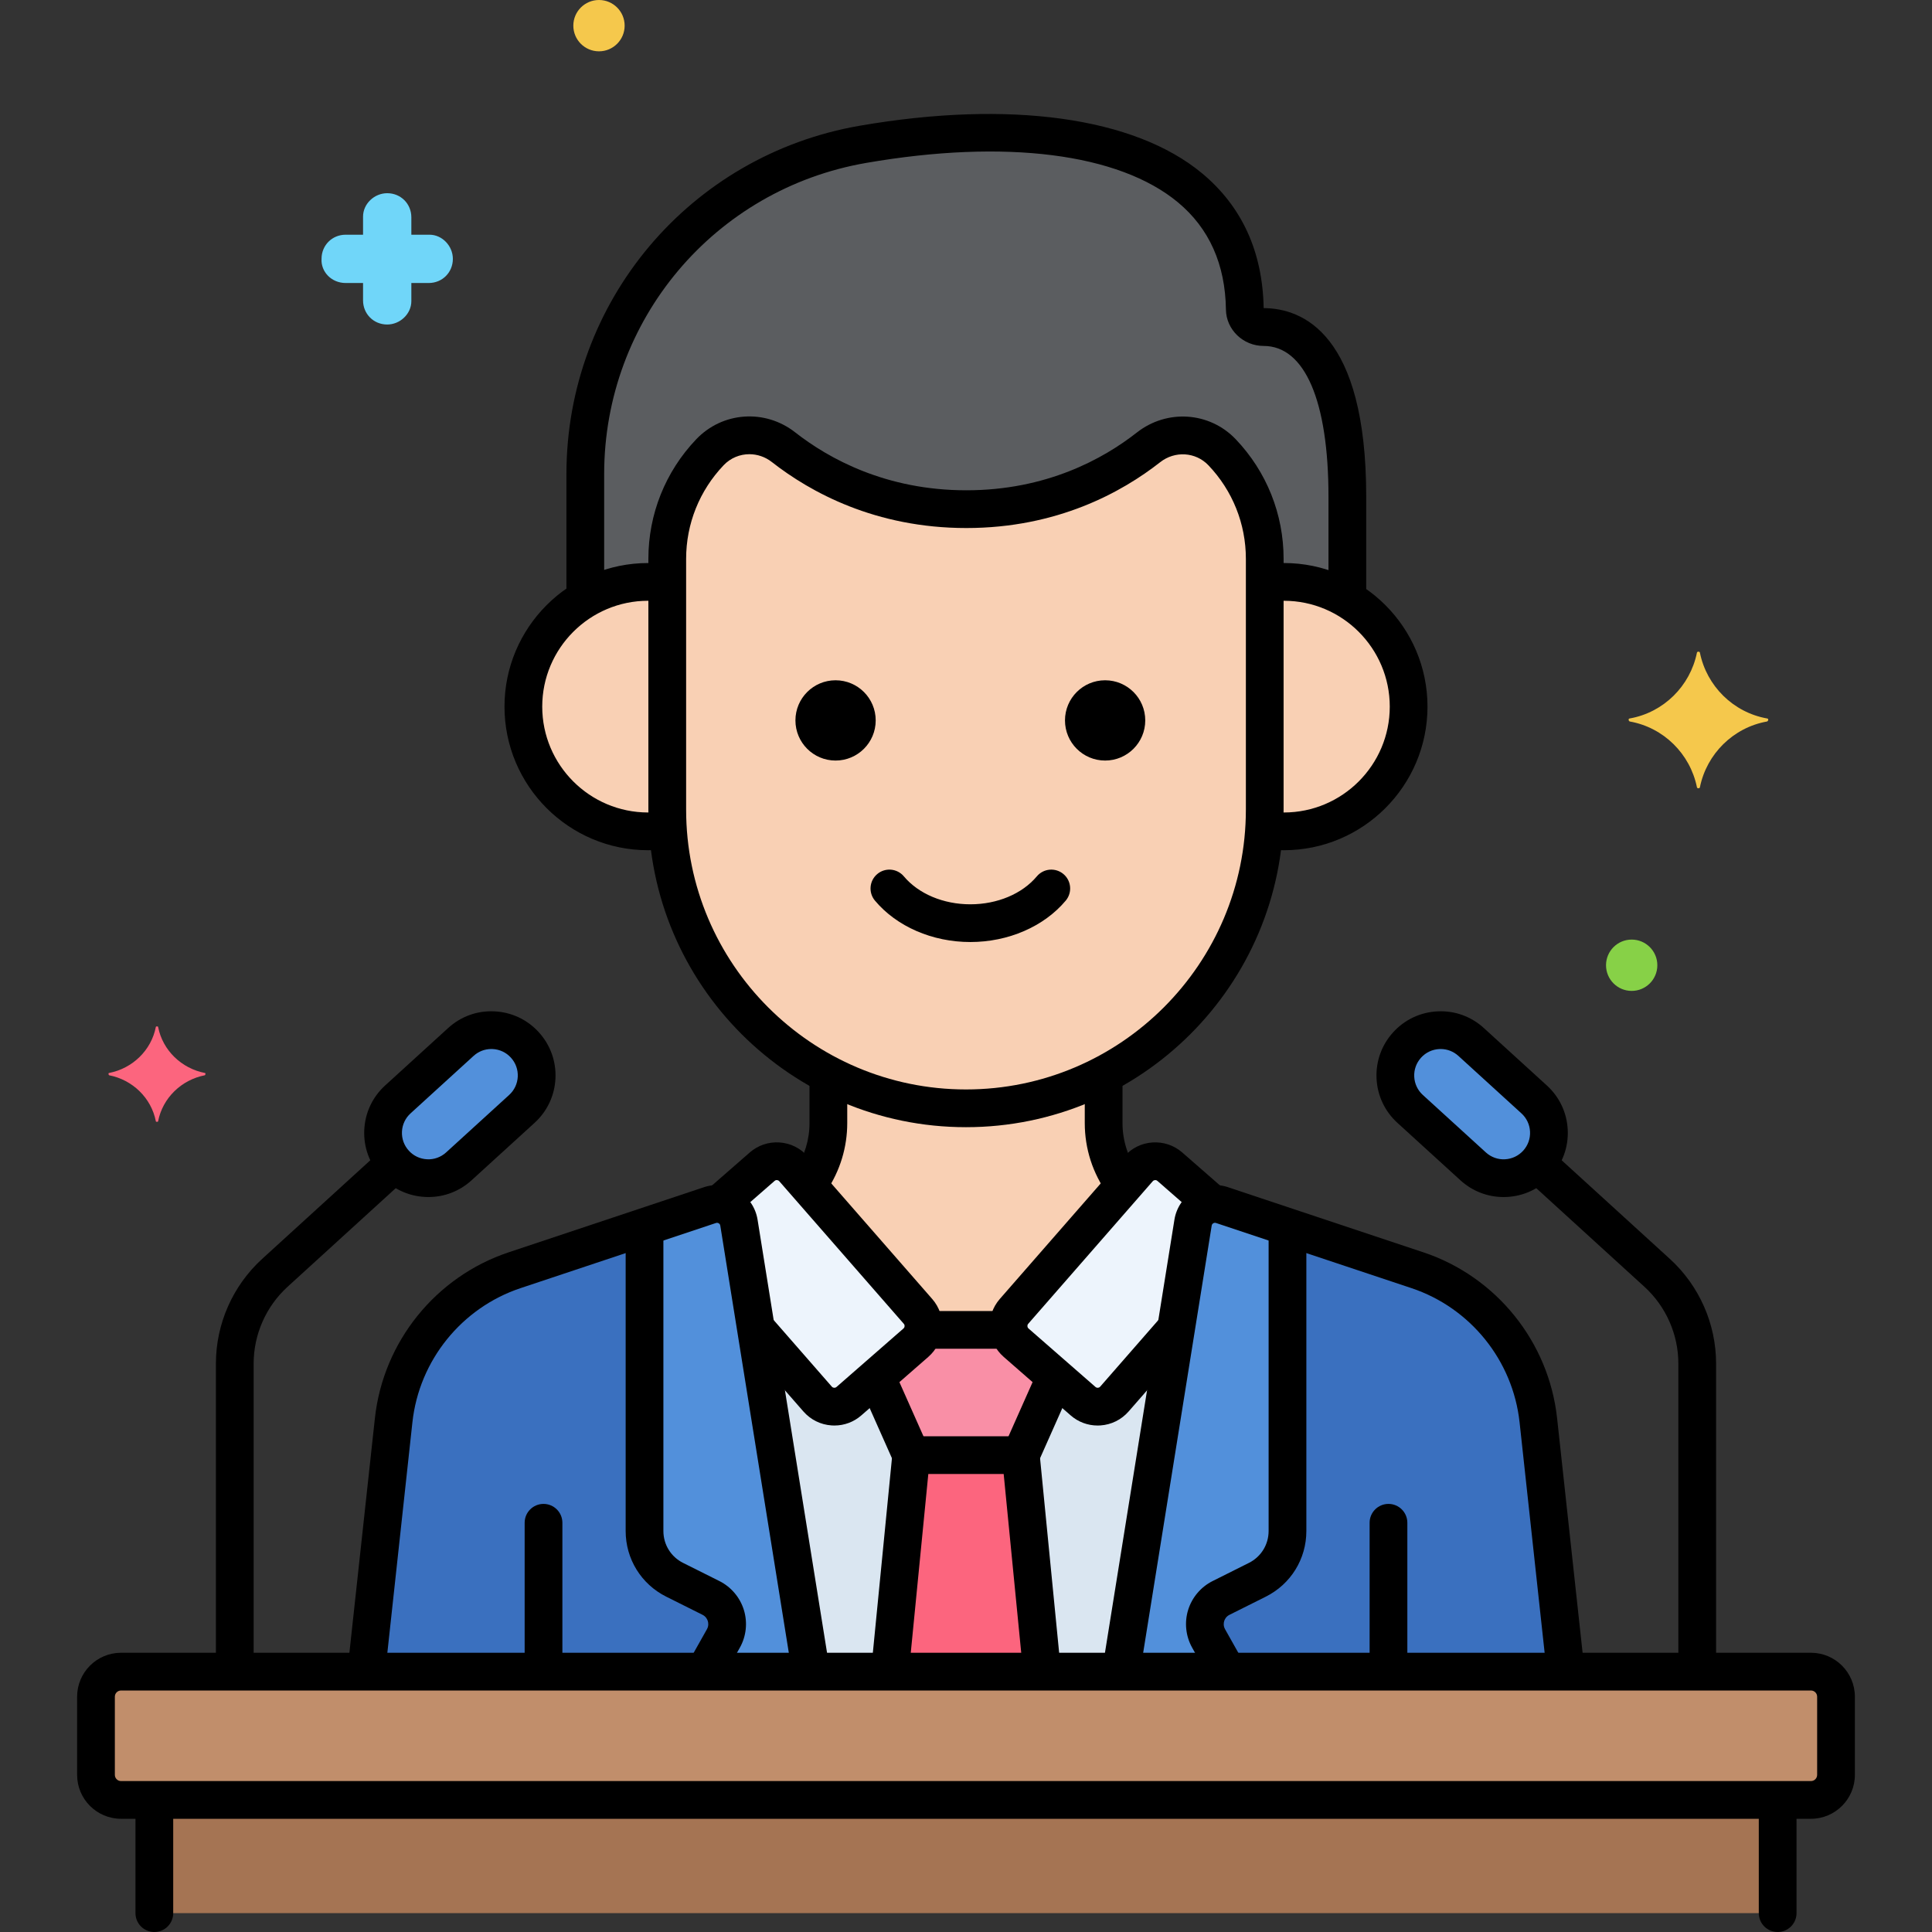 <?xml version="1.0" encoding="utf-8"?>
<!-- Generator: Adobe Illustrator 24.0.0, SVG Export Plug-In . SVG Version: 6.00 Build 0)  -->
<svg version="1.1" xmlns="http://www.w3.org/2000/svg" xmlns:xlink="http://www.w3.org/1999/xlink" x="0px" y="0px"
	 viewBox="0 0 256 256" enable-background="new 0 0 256 256" xml:space="preserve">
<rect x="0" y="0" width="256" height="256" fill="#333333" stroke="none"/>
<g id="Layer_1">
</g>
<g id="Layer_2">
</g>
<g id="Layer_3">
</g>
<g id="Layer_4">
</g>
<g id="Layer_5">
</g>
<g id="Layer_6">
</g>
<g id="Layer_7">
</g>
<g id="Layer_8">
</g>
<g id="Layer_9">
</g>
<g id="Layer_10">
</g>
<g id="Layer_11">
</g>
<g id="Layer_12">
</g>
<g id="Layer_13">
</g>
<g id="Layer_14">
</g>
<g id="Layer_15">
</g>
<g id="Layer_16">
</g>
<g id="Layer_17">
</g>
<g id="Layer_18">
</g>
<g id="Layer_19">
</g>
<g id="Layer_20">
</g>
<g id="Layer_21">
</g>
<g id="Layer_22">
</g>
<g id="Layer_23">
</g>
<g id="Layer_24">
</g>
<g id="Layer_25">
</g>
<g id="Layer_26">
</g>
<g id="Layer_27">
</g>
<g id="Layer_28">
</g>
<g id="Layer_29">
</g>
<g id="Layer_30">
</g>
<g id="Layer_31">
</g>
<g id="Layer_32">
</g>
<g id="Layer_33">
</g>
<g id="Layer_34">
</g>
<g id="Layer_35">
</g>
<g id="Layer_36">
</g>
<g id="Layer_37">
</g>
<g id="Layer_38">
</g>
<g id="Layer_39">
</g>
<g id="Layer_40">
</g>
<g id="Layer_41">
</g>
<g id="Layer_42">
</g>
<g id="Layer_43">
</g>
<g id="Layer_44">
</g>
<g id="Layer_45">
</g>
<g id="Layer_46">
</g>
<g id="Layer_47">
</g>
<g id="Layer_48">
</g>
<g id="Layer_49">
</g>
<g id="Layer_50">
</g>
<g id="Layer_51">
</g>
<g id="Layer_52">
</g>
<g id="Layer_53">
</g>
<g id="Layer_54">
</g>
<g id="Layer_55">
</g>
<g id="Layer_56">
</g>
<g id="Layer_57">
</g>
<g id="Layer_58">
</g>
<g id="Layer_59">
</g>
<g id="Layer_60">
</g>
<g id="Layer_61">
</g>
<g id="Layer_62">
</g>
<g id="Layer_63">
</g>
<g id="Layer_64">
</g>
<g id="Layer_65">
</g>
<g id="Layer_66">
</g>
<g id="Layer_67">
</g>
<g id="Layer_68">
</g>
<g id="Layer_69">
	<g>
		<g>
			<g>
				<path fill="#F9D0B4" d="M161.93,59.927c-2.589-2.715-6.797-2.964-9.748-0.648c-4.665,3.662-12.737,8.188-24.139,8.188
					c-11.429,0-19.544-4.548-24.229-8.215c-2.948-2.307-7.148-2.049-9.731,0.661l-0.013,0.014c-3.63,3.807-5.655,8.865-5.655,14.125
					v33.222c0,21.772,17.813,39.585,39.585,39.585h0c21.772,0,39.585-17.813,39.585-39.585V74.052
					C167.585,68.792,165.56,63.734,161.93,59.927z"/>
			</g>
		</g>
		<g>
			<g>
				<path fill="#F9D0B4" d="M170.125,77.104c-0.865,0-1.712,0.073-2.54,0.201v29.968c0,0.893-0.041,1.776-0.1,2.655
					c0.862,0.139,1.739,0.23,2.64,0.23c9.128,0,16.527-7.399,16.527-16.527S179.253,77.104,170.125,77.104z"/>
			</g>
		</g>
		<g>
			<g>
				<path fill="#F9D0B4" d="M88.415,107.273V77.306c-0.829-0.129-1.675-0.201-2.54-0.201c-9.128,0-16.527,7.399-16.527,16.527
					s7.399,16.527,16.527,16.527c0.901,0,1.778-0.092,2.64-0.23v-0.001C88.456,109.049,88.415,108.166,88.415,107.273z"/>
			</g>
		</g>
		<g>
			<g>
				<path fill="#5B5D60" d="M167.437,43.338c-1.326,0-2.475-1.022-2.493-2.348c-0.304-22.058-25.492-26.201-50.577-21.87
					c-21.268,3.673-36.812,22.115-36.812,43.698v16.55c2.446-1.43,5.282-2.263,8.319-2.263c0.865,0,1.712,0.073,2.54,0.201v-3.254
					c0-5.26,2.025-10.318,5.655-14.125l0.013-0.014c2.583-2.709,6.783-2.968,9.731-0.661c4.685,3.667,12.8,8.215,24.229,8.215
					c11.401,0,19.474-4.526,24.139-8.188c2.95-2.316,7.159-2.066,9.748,0.648c3.63,3.807,5.655,8.865,5.655,14.125v3.254
					c0.828-0.129,1.676-0.201,2.54-0.201c3.074,0,5.942,0.854,8.407,2.316V65.833C178.532,46.081,171.4,43.338,167.437,43.338z"/>
			</g>
		</g>
		<g>
			<g>
				<path fill="#EDF4FC" d="M155.012,154.594c-1.224-1.069-3.083-0.943-4.151,0.281l-16.498,18.889
					c-1.069,1.224-0.943,3.083,0.281,4.151l8.87,7.747c1.224,1.069,3.083,0.944,4.151-0.28l8.175-9.36l2.249-14.018
					c0.218-1.36,1.324-2.321,2.596-2.456L155.012,154.594z"/>
			</g>
		</g>
		<g>
			<g>
				<path fill="#EDF4FC" d="M121.638,173.764l-16.498-18.889c-1.069-1.224-2.928-1.349-4.152-0.281l-5.672,4.954
					c1.273,0.135,2.378,1.095,2.596,2.456l2.249,14.018l8.175,9.36c1.069,1.224,2.928,1.35,4.151,0.28l8.87-7.747
					C122.581,176.846,122.707,174.988,121.638,173.764z"/>
			</g>
		</g>
		<g>
			<g>
				<path fill="#DAE6F1" d="M147.664,185.382c-1.069,1.224-2.927,1.349-4.151,0.28l-8.87-7.747c-1.224-1.069-1.349-2.928-0.28-4.151
					l14.623-16.742c-1.748-2.326-2.749-5.191-2.749-8.212v-6.442c-5.467,2.862-11.669,4.492-18.237,4.492s-12.77-1.63-18.237-4.492
					v6.442c0,3.021-1.001,5.886-2.748,8.212l14.623,16.742c1.069,1.224,0.943,3.083-0.28,4.151l-8.87,7.747
					c-1.224,1.069-3.083,0.943-4.151-0.28l-8.175-9.36l7.295,45.478h41.088l7.295-45.478L147.664,185.382z"/>
			</g>
		</g>
		<g>
			<g>
				<path fill="#F9D0B4" d="M148.985,157.021c-1.748-2.326-2.749-5.191-2.749-8.212v-6.442c-5.467,2.862-11.669,4.492-18.237,4.492
					h0c-6.568,0-12.77-1.63-18.237-4.492v6.442c0,3.021-1.001,5.886-2.749,8.212l14.623,16.742c0.611,0.699,0.819,1.605,0.667,2.453
					h11.39c-0.152-0.849,0.056-1.754,0.667-2.453L148.985,157.021z"/>
			</g>
		</g>
		<g>
			<g>
				<path fill="#3A70BF" d="M97.912,162.004c-0.287-1.791-2.112-2.898-3.833-2.324l-25.883,8.628
					c-8.771,2.924-15.034,10.69-16.033,19.881L48.541,221.5h58.915L97.912,162.004z"/>
			</g>
		</g>
		<g>
			<g>
				<path fill="#3A70BF" d="M203.838,188.189c-0.999-9.191-7.262-16.957-16.033-19.881l-25.883-8.628
					c-1.721-0.574-3.546,0.533-3.833,2.324l-9.544,59.496h58.915L203.838,188.189z"/>
			</g>
		</g>
		<g>
			<g>
				<path fill="#5290DB" d="M69.543,138.458c-2.23-2.448-6.028-2.624-8.476-0.392l-8.352,7.614
					c-2.449,2.232-2.624,6.027-0.392,8.476c2.226,2.442,6.022,2.631,8.476,0.392l8.352-7.614
					C71.601,144.701,71.775,140.906,69.543,138.458z"/>
			</g>
		</g>
		<g>
			<g>
				<path fill="#5290DB" d="M203.284,145.681l-8.352-7.614c-2.447-2.232-6.245-2.057-8.476,0.392
					c-2.232,2.448-2.058,6.243,0.392,8.476l8.352,7.614c2.454,2.239,6.25,2.051,8.476-0.392
					C205.908,151.708,205.733,147.913,203.284,145.681z"/>
			</g>
		</g>
		<g>
			<g>
				<path fill="#C18E6B" d="M239.963,221.5H16.037c-1.833,0-3.318,1.486-3.318,3.318v10.363c0,1.833,1.486,3.318,3.318,3.318
					h223.926c1.833,0,3.318-1.486,3.318-3.318v-10.363C243.281,222.986,241.796,221.5,239.963,221.5z"/>
			</g>
		</g>
		<g>
			<g>
				<rect x="20.451" y="238.5" fill="#A57453" width="215.098" height="15"/>
			</g>
		</g>
		<g>
			<g>
				<polygon fill="#FC657E" points="135.26,192.812 120.74,192.812 117.924,221.5 138.076,221.5 				"/>
			</g>
		</g>
		<g>
			<g>
				<path fill="#F98FA6" d="M134.643,177.915c-0.524-0.458-0.834-1.063-0.947-1.698h-11.39c-0.114,0.635-0.423,1.24-0.947,1.698
					l-5.214,4.554l4.597,10.342h14.521l4.597-10.343L134.643,177.915z"/>
			</g>
		</g>
		<g>
			<g>
				<path fill="#5290DB" d="M93.38,221.5h14.076l-9.544-59.496c-0.287-1.791-2.112-2.898-3.833-2.324l-8.676,2.892v40.293
					c0,2.738,1.547,5.241,3.996,6.465l4.806,2.403c1.983,0.991,2.734,3.44,1.647,5.373L93.38,221.5z"/>
			</g>
		</g>
		<g>
			<g>
				<path fill="#5290DB" d="M161.921,159.68c-1.721-0.574-3.546,0.533-3.833,2.324l-9.544,59.496h14.076l-2.471-4.393
					c-1.087-1.933-0.336-4.382,1.647-5.373l4.806-2.403c2.449-1.224,3.996-3.727,3.996-6.465v-40.293L161.921,159.68z"/>
			</g>
		</g>
		<g>
			<g>
				<path fill="#70D6F9" d="M56.906,31.1h-2.4v-2.3c0-1.8-1.4-3.2-3.2-3.2c-1.7,0-3.2,1.4-3.2,3.1v2.4h-2.3c-1.8,0-3.2,1.4-3.2,3.2
					c-0.1,1.7,1.3,3.2,3.2,3.2h2.3v2.3c0,1.8,1.4,3.2,3.2,3.2c1.7,0,3.2-1.4,3.2-3.1v-2.4h2.3c1.8,0,3.2-1.4,3.2-3.2
					C60.006,32.6,58.606,31.1,56.906,31.1z"/>
			</g>
		</g>
		<g>
			<g>
				<path fill="#87D147" d="M216.206,124.5c-1.878,0-3.4,1.522-3.4,3.4c0,1.878,1.522,3.4,3.4,3.4s3.4-1.522,3.4-3.4
					C219.606,126.022,218.083,124.5,216.206,124.5z"/>
			</g>
		</g>
		<g>
			<g>
				<path fill="#FC657E" d="M27.15,142.175c-3.1-0.6-5.6-3-6.2-6.1c0-0.1-0.3-0.1-0.3,0c-0.6,3.1-3.1,5.5-6.2,6.1
					c-0.1,0-0.1,0.2,0,0.3c3.1,0.6,5.6,3,6.2,6.1c0,0.1,0.3,0.1,0.3,0c0.6-3.1,3.1-5.5,6.2-6.1
					C27.25,142.375,27.25,142.175,27.15,142.175z"/>
			</g>
		</g>
		<g>
			<g>
				<path fill="#F5C84C" d="M79.369,0c-1.878,0-3.4,1.522-3.4,3.4c0,1.878,1.522,3.4,3.4,3.4c1.878,0,3.4-1.522,3.4-3.4
					C82.769,1.522,81.246,0,79.369,0z"/>
			</g>
		</g>
		<g>
			<g>
				<path fill="#F5C84C" d="M234.15,95.2c-4.5-0.8-8-4.3-8.9-8.7c0-0.2-0.4-0.2-0.4,0c-0.9,4.4-4.4,7.9-8.9,8.7
					c-0.2,0-0.2,0.3,0,0.4c4.5,0.8,8,4.3,8.9,8.7c0,0.2,0.4,0.2,0.4,0c0.9-4.4,4.4-7.9,8.9-8.7C234.35,95.5,234.35,95.2,234.15,95.2
					z"/>
			</g>
		</g>
		<g>
			<g>
				<g>
					<g>
						<path d="M163.739,58.201c-3.475-3.642-9.106-4.022-13.101-0.89c-4.448,3.492-11.979,7.655-22.595,7.655
							c-10.638,0-18.21-4.179-22.688-7.684c-3.99-3.12-9.612-2.73-13.095,0.918c-4.092,4.292-6.346,9.921-6.346,15.851v33.222
							c0,23.206,18.879,42.085,42.085,42.085s42.085-18.879,42.085-42.085V74.052C170.085,68.122,167.831,62.493,163.739,58.201z
							 M165.085,107.273c0,20.448-16.637,37.085-37.085,37.085s-37.085-16.637-37.085-37.085V74.052
							c0-4.639,1.763-9.042,4.977-12.413c0.919-0.964,2.152-1.455,3.401-1.455c1.041,0,2.093,0.342,2.98,1.037
							c5.099,3.99,13.708,8.746,25.771,8.746c12.044,0,20.613-4.743,25.683-8.722c1.958-1.537,4.708-1.362,6.394,0.407
							c3.202,3.357,4.965,7.761,4.965,12.399V107.273z"/>
					</g>
				</g>
			</g>
		</g>
		<g>
			<g>
				<path d="M183.981,199.275c-1.381,0-2.5,1.119-2.5,2.5v18.975c0,1.381,1.119,2.5,2.5,2.5s2.5-1.119,2.5-2.5v-18.975
					C186.481,200.395,185.362,199.275,183.981,199.275z"/>
			</g>
		</g>
		<g>
			<g>
				<path d="M72.019,199.275c-1.381,0-2.5,1.119-2.5,2.5V220.5c0,1.381,1.119,2.5,2.5,2.5s2.5-1.119,2.5-2.5v-18.725
					C74.519,200.395,73.399,199.275,72.019,199.275z"/>
			</g>
		</g>
		<g>
			<g>
				<path d="M170.125,74.604c-0.441,0-0.878,0.016-1.312,0.048c-1.377,0.101-2.412,1.299-2.311,2.676
					c0.102,1.378,1.322,2.425,2.676,2.311c0.313-0.022,0.628-0.034,0.946-0.034c7.734,0,14.027,6.293,14.027,14.027
					s-6.293,14.026-14.027,14.026c-0.39,0-0.774-0.021-1.155-0.057c-1.368-0.121-2.593,0.881-2.723,2.256
					c-0.129,1.375,0.881,2.594,2.256,2.723c0.562,0.053,1.092,0.078,1.622,0.078c10.492,0,19.027-8.535,19.027-19.026
					C189.152,83.14,180.617,74.604,170.125,74.604z"/>
			</g>
		</g>
		<g>
			<g>
				<path d="M85.875,79.604c0.516,0,1.052,0.032,1.594,0.096c1.376,0.151,2.612-0.821,2.773-2.193
					c0.16-1.371-0.821-2.613-2.193-2.773c-0.733-0.085-1.465-0.129-2.174-0.129c-10.492,0-19.027,8.535-19.027,19.027
					c0,10.491,8.535,19.026,19.027,19.026c0.506,0,1.03-0.024,1.561-0.073c1.375-0.125,2.389-1.341,2.263-2.716
					c-0.125-1.374-1.338-2.404-2.716-2.263c-0.365,0.033-0.733,0.052-1.107,0.052c-7.734,0-14.027-6.292-14.027-14.026
					S78.141,79.604,85.875,79.604z"/>
			</g>
		</g>
		<g>
			<g>
				<path d="M167.442,40.826c-0.134-7.466-2.881-13.476-8.166-17.865c-8.953-7.436-25.475-9.73-45.335-6.305
					c-22.532,3.892-38.886,23.305-38.886,46.161V79c0,1.381,1.119,2.5,2.5,2.5s2.5-1.119,2.5-2.5V62.817
					c0-20.416,14.609-37.758,34.737-41.233c18.411-3.183,33.462-1.276,41.289,5.224c4.14,3.438,6.28,8.221,6.362,14.218
					c0.037,2.653,2.277,4.813,4.993,4.813c5.462,0,8.595,7.287,8.595,19.994v13.074c0,1.381,1.119,2.5,2.5,2.5s2.5-1.119,2.5-2.5
					V65.832C181.032,44.147,172.563,40.856,167.442,40.826z"/>
			</g>
		</g>
		<g>
			<g>
				<path d="M162.027,157.402l-5.37-4.69c-1.095-0.957-2.495-1.423-3.947-1.332c-1.451,0.099-2.777,0.756-3.732,1.851
					l-16.498,18.888c-0.956,1.095-1.43,2.497-1.331,3.948c0.098,1.45,0.755,2.775,1.85,3.731l8.869,7.747
					c1.001,0.874,2.257,1.344,3.572,1.344c0.125,0,0.25-0.004,0.375-0.013c1.45-0.098,2.775-0.755,3.732-1.85l8.088-9.26
					c0.908-1.04,0.802-2.619-0.238-3.527c-1.039-0.908-2.619-0.802-3.527,0.238l-8.088,9.259c-0.1,0.115-0.22,0.146-0.304,0.151
					c-0.084,0.002-0.206-0.01-0.32-0.108l-8.87-7.747c-0.114-0.1-0.145-0.22-0.15-0.304c-0.006-0.083,0.009-0.206,0.108-0.32
					l16.499-18.89c0.099-0.113,0.219-0.144,0.302-0.149c0.079-0.011,0.207,0.009,0.321,0.108l5.371,4.69
					c1.04,0.909,2.619,0.801,3.527-0.238C163.174,159.89,163.067,158.311,162.027,157.402z"/>
			</g>
		</g>
		<g>
			<g>
				<path d="M123.521,172.119l-16.497-18.888c-0.956-1.096-2.282-1.753-3.733-1.852c-1.442-0.095-2.852,0.375-3.946,1.332
					l-5.068,4.426c-1.04,0.908-1.146,2.487-0.238,3.527c0.907,1.039,2.488,1.147,3.527,0.238l5.069-4.426
					c0.112-0.1,0.233-0.117,0.32-0.108c0.083,0.006,0.203,0.036,0.303,0.15l16.498,18.89c0.1,0.113,0.114,0.236,0.108,0.319
					c-0.006,0.084-0.036,0.204-0.15,0.304l-8.871,7.747c-0.113,0.099-0.238,0.111-0.319,0.108c-0.084-0.006-0.204-0.036-0.304-0.15
					l-8.005-9.164c-0.908-1.042-2.489-1.146-3.527-0.238c-1.04,0.908-1.146,2.487-0.238,3.527l8.005,9.165
					c0.957,1.094,2.282,1.751,3.732,1.849c0.125,0.009,0.25,0.013,0.375,0.013c1.315,0,2.571-0.47,3.571-1.344l8.87-7.747
					c1.095-0.956,1.752-2.281,1.85-3.731C124.95,174.615,124.477,173.213,123.521,172.119z"/>
			</g>
		</g>
		<g>
			<g>
				<g>
					<path d="M109.764,140.375c-1.381,0-2.5,1.119-2.5,2.5v5.934c0,2.21-0.652,4.354-1.886,6.2c-0.767,1.148-0.458,2.7,0.69,3.468
						c0.427,0.285,0.909,0.421,1.387,0.421c0.807,0,1.599-0.39,2.081-1.111c1.784-2.672,2.728-5.775,2.728-8.978v-5.934
						C112.264,141.494,111.145,140.375,109.764,140.375z"/>
				</g>
			</g>
			<g>
				<g>
					<path d="M150.85,155.336c-1.383-1.918-2.113-4.176-2.113-6.527v-5.559c0-1.381-1.119-2.5-2.5-2.5s-2.5,1.119-2.5,2.5v5.559
						c0,3.407,1.057,6.676,3.057,9.451c0.488,0.678,1.254,1.038,2.03,1.038c0.507,0,1.018-0.153,1.46-0.472
						C151.403,158.02,151.657,156.457,150.85,155.336z"/>
				</g>
			</g>
		</g>
		<g>
			<g>
				<path d="M109.763,220.097l-9.382-58.488c-0.254-1.58-1.184-2.963-2.553-3.792s-3.024-1.016-4.54-0.509l-25.884,8.628
					c-9.668,3.224-16.626,11.852-17.728,21.982l-3.513,32.312c-0.149,1.373,0.843,2.606,2.215,2.756
					c0.092,0.01,0.184,0.015,0.273,0.015c1.26,0,2.343-0.949,2.482-2.229l3.513-32.312c0.891-8.194,6.519-15.173,14.339-17.779
					l25.884-8.629c0.159-0.052,0.287-0.006,0.366,0.042c0.08,0.048,0.181,0.141,0.207,0.307l9.382,58.488
					c0.219,1.363,1.508,2.29,2.864,2.073C109.053,222.742,109.981,221.46,109.763,220.097z"/>
			</g>
		</g>
		<g>
			<g>
				<path d="M209.863,220.479l-3.54-32.562c-1.102-10.131-8.06-18.759-17.728-21.982l-25.884-8.627
					c-1.517-0.509-3.173-0.321-4.54,0.508c-1.369,0.829-2.299,2.212-2.553,3.792l-9.361,58.357c-0.219,1.363,0.71,2.646,2.073,2.864
					c1.354,0.219,2.646-0.71,2.864-2.073l9.361-58.357c0.026-0.166,0.127-0.259,0.207-0.307c0.079-0.048,0.211-0.095,0.366-0.041
					l25.884,8.628c7.82,2.606,13.448,9.585,14.339,17.779l3.54,32.562c0.14,1.28,1.223,2.229,2.482,2.229
					c0.09,0,0.182-0.005,0.273-0.015C209.021,223.086,210.013,221.853,209.863,220.479z"/>
			</g>
		</g>
		<g>
			<g>
				<g>
					<path d="M140.907,115.813c-1.059-0.886-2.633-0.748-3.522,0.31c-1.943,2.318-5.236,3.702-8.81,3.702
						c-3.572,0-6.865-1.384-8.809-3.702c-0.89-1.059-2.464-1.196-3.522-0.31c-1.058,0.887-1.196,2.464-0.31,3.522
						c2.882,3.438,7.607,5.489,12.641,5.489c5.034,0,9.76-2.052,12.642-5.489C142.104,118.276,141.965,116.699,140.907,115.813z"/>
				</g>
			</g>
			<g>
				<g>
					<path d="M146.434,90.14c-2.937,0-5.318,2.381-5.318,5.318c0,2.938,2.381,5.319,5.318,5.319c2.937,0,5.318-2.381,5.318-5.319
						C151.753,92.521,149.372,90.14,146.434,90.14z"/>
				</g>
			</g>
			<g>
				<g>
					<path d="M110.717,90.14c-2.937,0-5.318,2.381-5.318,5.318c0,2.938,2.381,5.319,5.318,5.319s5.318-2.381,5.318-5.319
						C116.035,92.521,113.654,90.14,110.717,90.14z"/>
				</g>
			</g>
		</g>
		<g>
			<g>
				<path d="M53.36,153.213c-0.929-1.02-2.511-1.092-3.532-0.163l-15.093,13.761c-3.893,3.55-6.126,8.606-6.126,13.875V220.5
					c0,1.381,1.119,2.5,2.5,2.5s2.5-1.119,2.5-2.5v-39.814c0-3.865,1.639-7.575,4.495-10.18l15.093-13.761
					C54.218,155.814,54.29,154.233,53.36,153.213z"/>
			</g>
		</g>
		<g>
			<g>
				<g>
					<g>
						<g>
							<path d="M71.391,136.774c-1.528-1.678-3.62-2.66-5.889-2.765c-2.278-0.11-4.443,0.68-6.119,2.209l-8.352,7.614
								c-1.678,1.529-2.659,3.621-2.765,5.89c-0.104,2.268,0.681,4.44,2.21,6.118c1.527,1.676,3.616,2.657,5.882,2.764
								c0.138,0.007,0.274,0.01,0.41,0.01c2.122,0,4.138-0.779,5.716-2.219l8.352-7.614c1.678-1.529,2.659-3.621,2.765-5.89
								C73.705,140.624,72.92,138.451,71.391,136.774z M67.467,145.086l-8.353,7.615c-0.69,0.631-1.608,0.961-2.52,0.909
								c-0.934-0.044-1.794-0.448-2.423-1.138v-0.001c-0.63-0.69-0.953-1.585-0.91-2.519s0.447-1.795,1.139-2.425l8.352-7.615
								c0.649-0.592,1.479-0.913,2.354-0.913c0.055,0,0.11,0.002,0.166,0.004c0.934,0.044,1.795,0.447,2.424,1.139
								c0.63,0.69,0.953,1.585,0.91,2.519C68.562,143.595,68.158,144.456,67.467,145.086z"/>
						</g>
					</g>
				</g>
			</g>
		</g>
		<g>
			<g>
				<path d="M221.265,166.811l-15.093-13.761c-1.021-0.929-2.603-0.856-3.532,0.163c-0.93,1.021-0.857,2.602,0.163,3.532
					l15.093,13.761c2.856,2.604,4.495,6.314,4.495,10.18V220.5c0,1.381,1.119,2.5,2.5,2.5s2.5-1.119,2.5-2.5v-39.814
					C227.391,175.417,225.157,170.36,221.265,166.811z"/>
			</g>
		</g>
		<g>
			<g>
				<g>
					<g>
						<g>
							<path d="M204.969,143.833l-8.352-7.613c-1.677-1.53-3.848-2.321-6.119-2.21c-2.269,0.104-4.36,1.087-5.889,2.764
								c-1.529,1.678-2.314,3.851-2.21,6.118c0.105,2.269,1.087,4.36,2.765,5.89l8.351,7.613c1.579,1.44,3.595,2.22,5.717,2.22
								c0.136,0,0.273-0.003,0.41-0.01c2.266-0.106,4.354-1.088,5.882-2.764c1.529-1.678,2.314-3.851,2.21-6.118
								C207.628,147.454,206.646,145.362,204.969,143.833z M201.828,152.472L201.828,152.472c-0.629,0.69-1.489,1.095-2.423,1.139
								c-0.912,0.051-1.829-0.278-2.521-0.91l-8.352-7.614c-0.691-0.63-1.096-1.491-1.139-2.425s0.28-1.828,0.91-2.52
								c0.629-0.69,1.49-1.094,2.424-1.138c0.056-0.002,0.111-0.004,0.166-0.004c0.874,0,1.704,0.321,2.354,0.914l8.352,7.614
								c0.691,0.63,1.096,1.491,1.139,2.425S202.458,151.781,201.828,152.472z"/>
						</g>
					</g>
				</g>
			</g>
		</g>
		<g>
			<g>
				<g>
					<g>
						<path d="M239.963,219H16.037c-3.208,0-5.818,2.61-5.818,5.818v10.363c0,3.208,2.61,5.818,5.818,5.818h223.926
							c3.208,0,5.818-2.61,5.818-5.818v-10.363C245.781,221.61,243.171,219,239.963,219z M240.781,235.182
							c0,0.451-0.367,0.818-0.818,0.818H16.037c-0.451,0-0.818-0.367-0.818-0.818v-10.363c0-0.451,0.367-0.818,0.818-0.818h223.926
							c0.451,0,0.818,0.367,0.818,0.818V235.182z"/>
					</g>
				</g>
			</g>
		</g>
		<g>
			<g>
				<g>
					<path d="M20.451,237.167c-1.381,0-2.5,1.119-2.5,2.5V253.5c0,1.381,1.119,2.5,2.5,2.5s2.5-1.119,2.5-2.5v-13.833
						C22.951,238.286,21.832,237.167,20.451,237.167z"/>
				</g>
			</g>
			<g>
				<g>
					<path d="M235.549,237.25c-1.381,0-2.5,1.119-2.5,2.5v13.75c0,1.381,1.119,2.5,2.5,2.5s2.5-1.119,2.5-2.5v-13.75
						C238.049,238.369,236.93,237.25,235.549,237.25z"/>
				</g>
			</g>
		</g>
		<g>
			<g>
				<path d="M137.748,192.567c-0.126-1.28-1.202-2.256-2.488-2.256h-14.52c-1.286,0-2.362,0.976-2.488,2.256l-2.677,27.266
					c-0.135,1.374,0.87,2.598,2.244,2.732c1.366,0.121,2.597-0.87,2.732-2.244l2.455-25.01h9.986l2.495,25.42
					c0.127,1.291,1.215,2.256,2.485,2.256c0.082,0,0.164-0.004,0.247-0.012c1.374-0.135,2.379-1.358,2.244-2.732L137.748,192.567z"
					/>
			</g>
		</g>
		<g>
			<g>
				<g>
					<path d="M132.563,173.717h-9.188c-1.381,0-2.5,1.119-2.5,2.5s1.119,2.5,2.5,2.5h9.188c1.381,0,2.5-1.119,2.5-2.5
						S133.943,173.717,132.563,173.717z"/>
				</g>
			</g>
			<g>
				<g>
					<path d="M140.547,180.918c-1.259-0.563-2.739,0.006-3.3,1.269l-4.271,9.609c-0.562,1.262,0.007,2.739,1.269,3.3
						c0.33,0.147,0.675,0.217,1.015,0.217c0.957,0,1.871-0.554,2.285-1.485l4.271-9.609
						C142.377,182.956,141.809,181.479,140.547,180.918z"/>
				</g>
			</g>
			<g>
				<g>
					<path d="M123.024,191.796l-4.296-9.663c-0.561-1.263-2.041-1.831-3.3-1.269c-1.262,0.561-1.83,2.038-1.269,3.3l4.296,9.663
						c0.414,0.932,1.328,1.485,2.285,1.485c0.34,0,0.685-0.07,1.015-0.217C123.018,194.535,123.586,193.058,123.024,191.796z"/>
				</g>
			</g>
		</g>
		<g>
			<g>
				<path d="M98.569,213.334c-0.51-1.661-1.693-3.06-3.247-3.837l-4.806-2.403c-1.612-0.806-2.613-2.427-2.613-4.229v-39.49
					c0-1.381-1.119-2.5-2.5-2.5s-2.5,1.119-2.5,2.5v39.49c0,3.708,2.061,7.042,5.377,8.701l4.807,2.403
					c0.46,0.23,0.638,0.619,0.702,0.83s0.136,0.633-0.116,1.081l-2.308,4.102c-0.677,1.203-0.25,2.728,0.953,3.404
					c0.388,0.218,0.809,0.321,1.224,0.321c0.873,0,1.722-0.458,2.181-1.274l2.308-4.102
					C98.883,216.817,99.079,214.995,98.569,213.334z"/>
			</g>
		</g>
		<g>
			<g>
				<path d="M170.598,160.594c-1.381,0-2.5,1.119-2.5,2.5v39.771c0,1.802-1.002,3.423-2.614,4.229l-4.805,2.403
					c-1.555,0.777-2.738,2.176-3.248,3.837s-0.313,3.483,0.539,4.998l2.168,3.854c0.459,0.816,1.307,1.274,2.181,1.274
					c0.415,0,0.836-0.104,1.224-0.321c1.203-0.677,1.63-2.201,0.953-3.404l-2.168-3.854c-0.252-0.448-0.181-0.87-0.116-1.081
					s0.242-0.6,0.703-0.83l4.806-2.403c3.317-1.659,5.378-4.993,5.378-8.701v-39.771
					C173.098,161.713,171.979,160.594,170.598,160.594z"/>
			</g>
		</g>
	</g>
</g>
<g id="Layer_70">
</g>
<g id="Layer_71">
</g>
<g id="Layer_72">
</g>
<g id="Layer_73">
</g>
<g id="Layer_74">
</g>
<g id="Layer_75">
</g>
<g id="Layer_76">
</g>
<g id="Layer_77">
</g>
<g id="Layer_78">
</g>
<g id="Layer_79">
</g>
<g id="Layer_80">
</g>
</svg>
